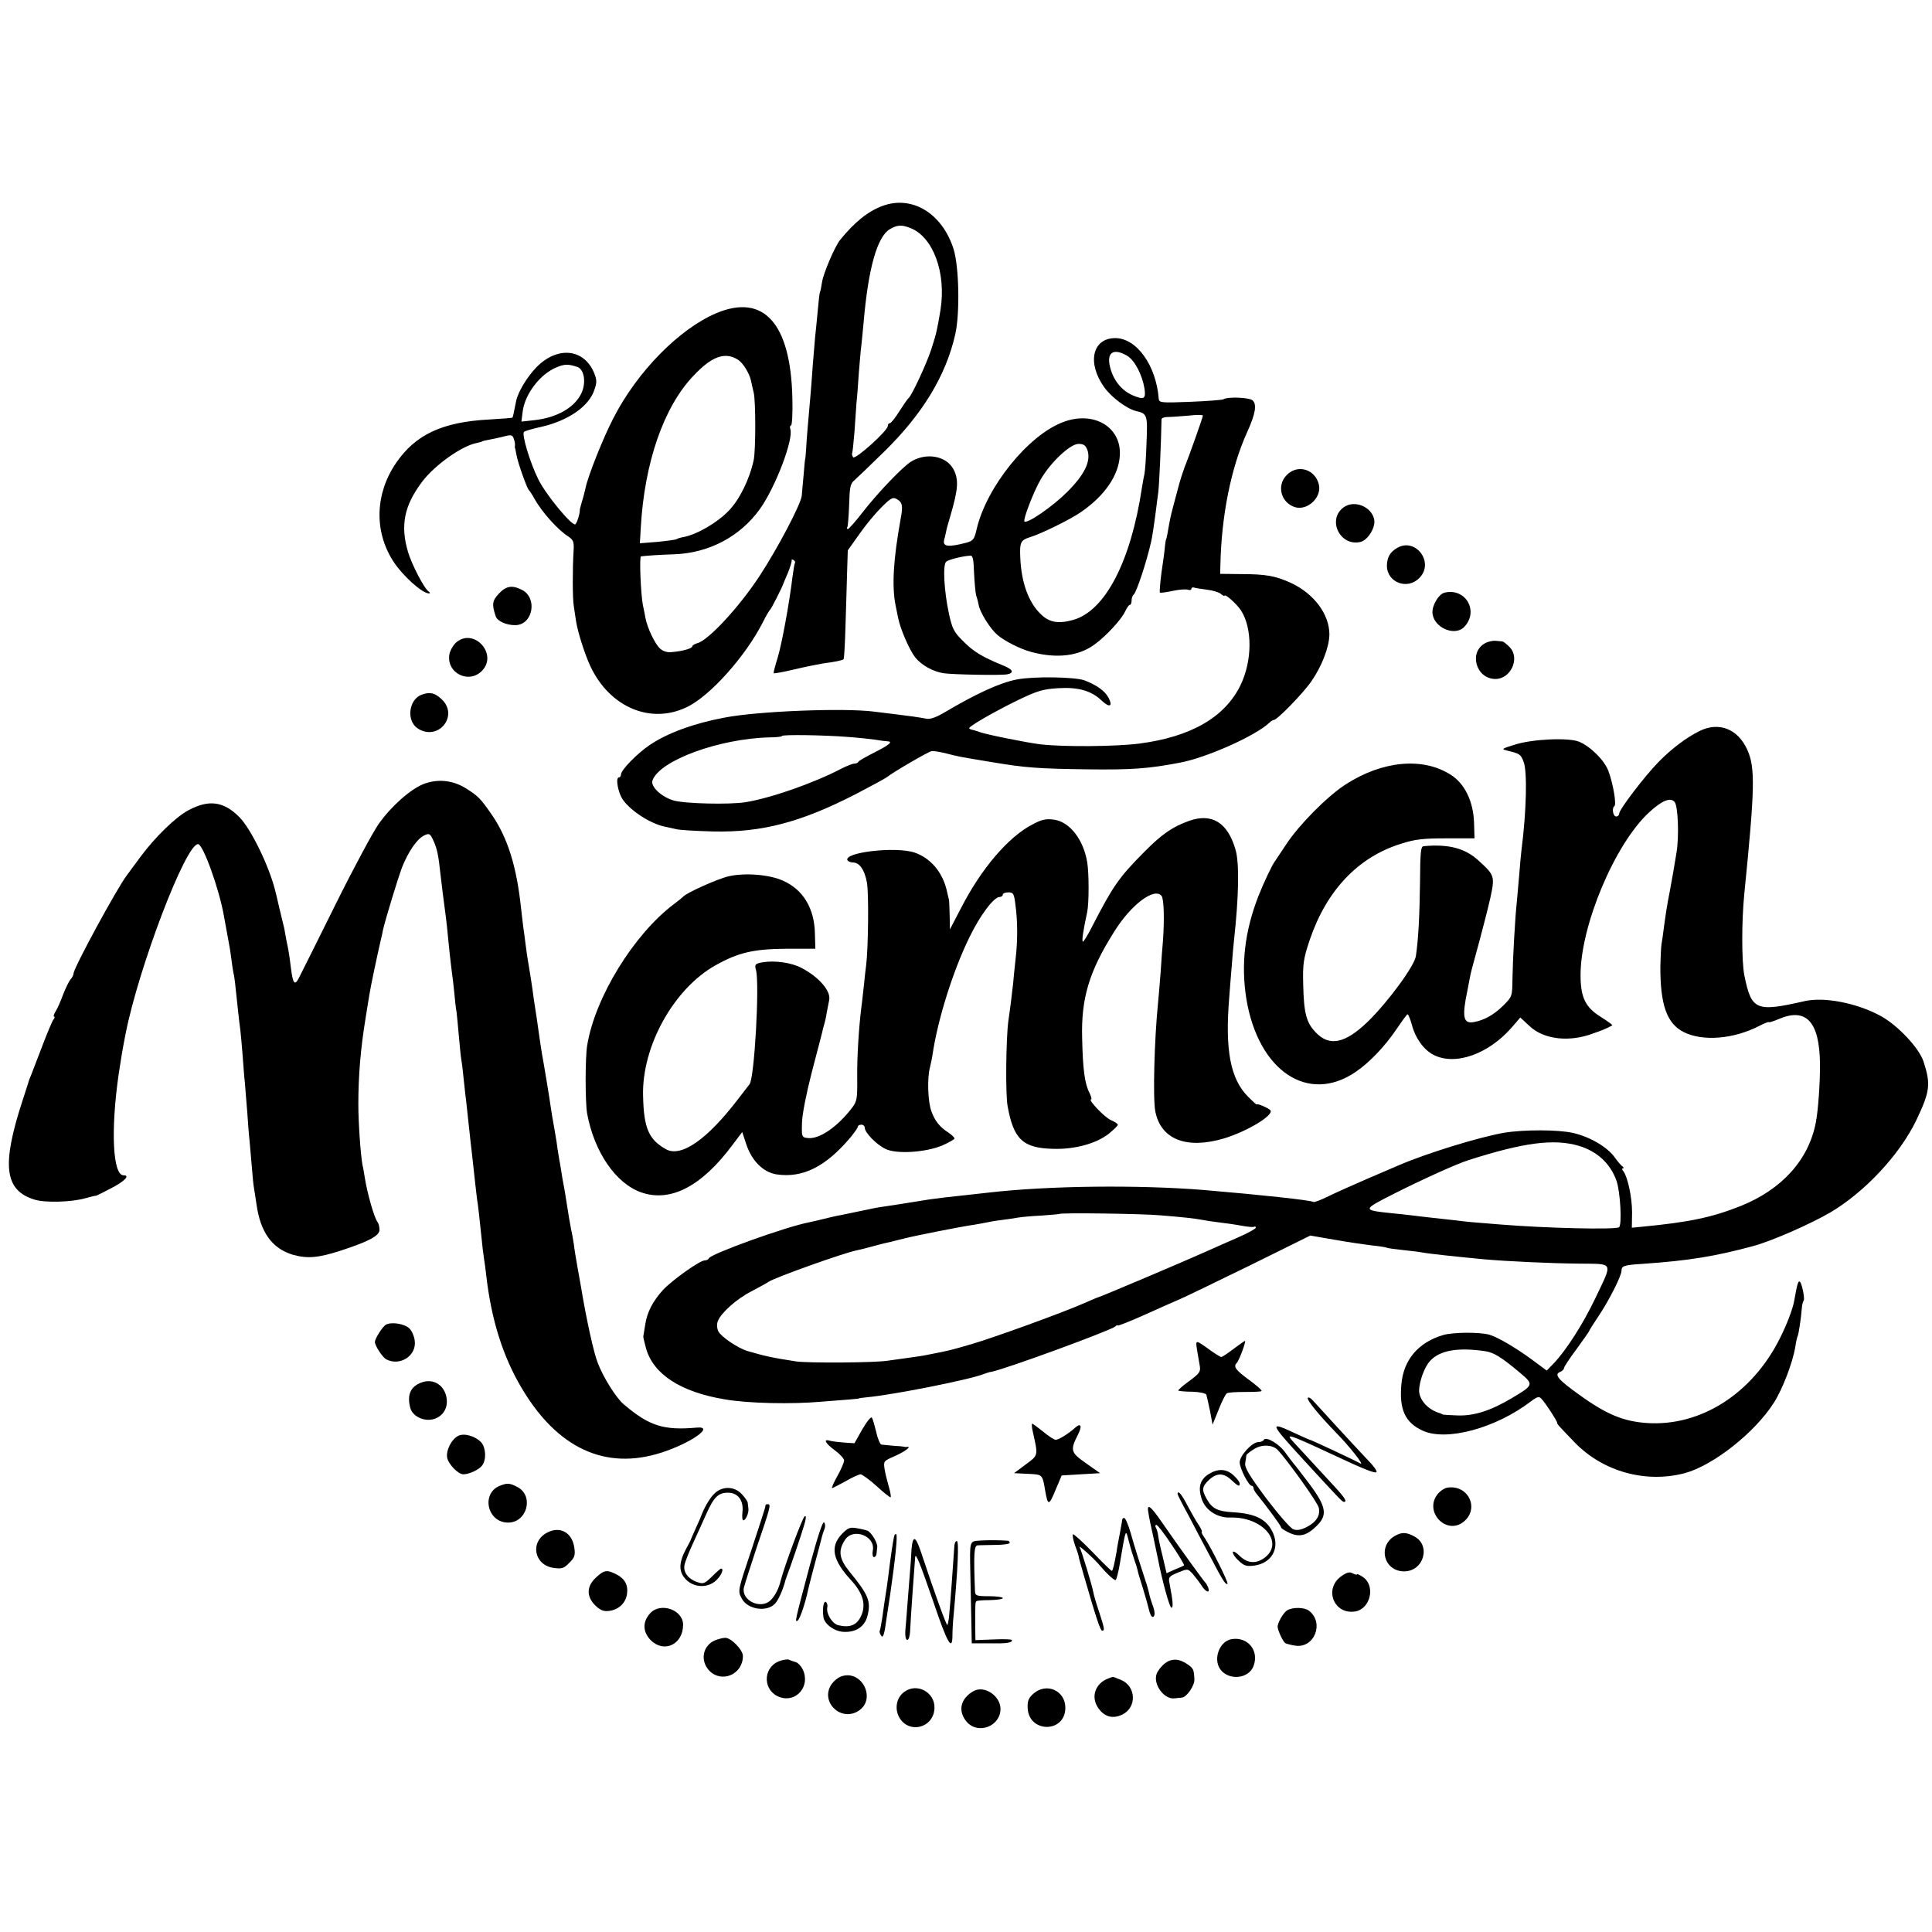 <svg version="1" xmlns="http://www.w3.org/2000/svg" width="1120" height="1120" viewBox="0 0 840 840"><path d="M383.8 89.5c-6.4 2.3-12.5 7.3-18.6 14.9-2.3 2.9-7.2 14.4-7.8 18.3-.3 2.1-.7 4-.9 4.3-.2.3-.6 4.1-1 8.5s-.9 9.3-1.1 11c-.1 1.6-.6 7-1 12-.3 4.9-.8 10.3-.9 12-1.2 13.2-1.8 20.7-2 24.5-.2 2.5-.3 4.5-.4 4.5-.1 0-.4 3.1-.7 7-.4 3.8-.7 7.9-.8 9-.3 3.6-10.7 23.3-18.4 35-8.7 13.3-22.2 27.9-26.9 29.1-1.3.4-2.3 1-2.3 1.4 0 .9-4 2.1-8.7 2.5-2 .3-3.9-.3-5.2-1.4-2.3-2-5.7-9.1-6.5-13.6-.3-1.7-.8-4.1-1.1-5.5-.9-4.8-1.6-21-.8-21.1 2.4-.3 7.7-.7 14.3-.9 15.2-.5 28.8-7.7 37.4-19.7 6.8-9.5 14.8-30.6 13.2-34.8-.3-.8-.1-1.5.3-1.5.5 0 .8-5.5.6-12.3-.8-32.2-12.5-45.1-32.9-36.6-16.2 6.8-34.6 25.5-44.9 45.7-4.4 8.4-11.1 25.3-12.1 30.3-.3 1.3-.9 3.9-1.5 5.7-.5 1.8-1 3.5-1 3.7.1 1.9-1.4 6.5-2.1 6.5-2 0-12.8-13.2-15.9-19.5-3.7-7.4-7.3-19.6-6.3-20.7.4-.4 3.7-1.4 7.5-2.2 11.8-2.7 20.7-8.9 23.1-16 1.2-3.3 1.1-4.5-.1-7.5-4.4-10.5-15.8-11.7-24.9-2.6-4.2 4.3-8.2 10.9-9 14.9-1 5.2-1.4 6.9-1.6 7.2-.2.1-4.8.5-10.3.8-20.3 1.1-31.9 6.6-40.3 18.9-9.1 13.3-9.6 29.6-1.3 42.6 4.1 6.4 12.7 14.1 15.6 14.1.6 0 .6-.3-.1-.8-1.9-1.2-7.3-11.6-9-17.2-3.4-11.6-1.7-20.1 6.1-30.5 5.4-7.2 17.3-15.7 23.8-16.9 1.2-.3 2.2-.5 2.2-.6 0-.2 1.3-.5 5.5-1.3 1.4-.3 3.7-.8 5.2-1.2 2.1-.5 2.7-.3 3.2 1.3.4 1.1.6 2.4.5 2.8-.1.5-.1 1.1.1 1.4.1.3.3 1.6.6 3 .5 3 4.5 14.3 5.3 15 .3.3 1.5 2 2.5 3.9 3.3 5.8 10 13.4 14.9 16.5 2 1.4 2.3 2.3 2.1 5.9-.5 7.8-.5 21.2.1 24.4.3 1.8.7 4.5.9 6 .7 4.9 3.8 14.6 6.3 20 8.4 17.8 26.1 25.3 41.8 17.8 10.1-4.7 25.7-22.2 33.2-37 1.4-2.8 2.8-5.2 3.2-5.5.5-.4 5.2-9.7 5.6-11 .1-.3 1-2.5 2.1-5 1-2.5 1.7-4.9 1.6-5.3-.1-.5.2-.6.8-.2.6.3.9.9.6 1.3-.2.4-.6 2.9-1 5.7-1.4 11.8-4.7 29.6-6.5 35.5-1.1 3.5-1.9 6.6-1.7 6.7.2.2 4.1-.5 8.7-1.6s10.2-2.2 12.4-2.6c6.1-.8 8.7-1.4 9.3-1.9.2-.3.6-6.7.8-14.3.2-7.6.6-18.1.7-23.4l.3-9.6 4.9-6.9c2.6-3.8 7-9.1 9.6-11.7 4.2-4.2 5.1-4.7 6.8-3.7 2.4 1.3 2.8 2.9 1.7 8.5-3.2 17.7-3.9 29.4-2.2 37.8.3 1.5.8 3.9 1.1 5.4 1 4.9 4.8 13.7 7.4 17.1 2.8 3.4 7.5 6.1 12.3 6.9 3.9.6 24.8 1 27.6.5 3.3-.6 2.7-2.1-1.5-3.8-9.1-3.7-13.1-6.1-17.4-10.5-4.1-4-4.9-5.5-6.3-12-2.1-9.6-2.8-21.5-1.2-22.7 1-.9 7.4-2.5 10.5-2.6 1.1-.1 1.4 1.7 1.6 7.5.2 4.2.6 8.5.9 9.7.4 1.1.9 3 1.1 4.2.6 3.3 4.9 10.2 8.1 13 3.1 2.7 10 6.2 14.9 7.5 11 2.9 20.5 1.8 27.4-3.3 5.1-3.7 11.8-11 13.3-14.4.7-1.5 1.6-2.8 2-2.8.5 0 .8-.9.8-1.9 0-1.1.4-2.2.9-2.6 1.1-.6 5.6-14.1 7.6-23 .4-1.6 1.3-7.5 2-13 .3-2.8.9-6.6 1.1-8.5.4-2.7 1.3-23.1 1.4-31.6 0-.7 1.2-1.1 2.8-1.1 1.5 0 5.5-.3 9-.6 3.4-.4 6.2-.4 6.2 0 0 .7-6.1 17.9-8.1 22.8-.7 1.9-1.9 5.7-2.5 8-.3 1.2-1 3.7-2.4 9-1 3.8-1.4 5.6-2.4 11.5-.3 1.4-.5 2.5-.6 2.5-.1 0-.3 1.3-.5 3-.1 1.6-.8 6.8-1.5 11.4-.6 4.5-.9 8.5-.7 8.7.2.3 2.7-.1 5.6-.7 2.8-.6 5.8-.8 6.6-.5.8.3 1.5.1 1.5-.4s.6-.8 1.3-.5c.6.2 3.2.6 5.6.9 2.4.3 5.1 1.1 5.9 1.8.8.7 1.6 1.1 1.6.8.3-.9 5.2 3.5 7.1 6.3 5.1 7.8 5 22.1-.2 32.7-6.8 13.9-21.6 22.4-44 25.3-10.1 1.3-33 1.5-43.1.3-5.7-.7-23.7-4.3-26.2-5.3-.8-.3-2.1-.7-2.8-.9-.8-.1-1.6-.4-1.8-.7-.7-.6 10.5-7.1 21.4-12.4 8.3-4 10.8-4.7 17.4-5.1 8.7-.5 14.4 1.1 19 5.6 3.3 3 4.7 2.3 2.8-1.4-1.7-3.1-5.1-5.5-10.5-7.6-4.1-1.5-22-1.8-29.3-.4-7.4 1.4-17.8 6.2-31.3 14.2-3.7 2.2-6.4 3.2-8 2.9-3-.6-8-1.3-13.9-2-2.5-.3-6.5-.8-9-1.1-13.1-1.7-50.7-.2-65 2.6-13.4 2.5-25 6.8-32.5 11.9-5.5 3.7-12.5 10.9-12.5 12.8 0 .7-.4 1.3-.9 1.3-1.6 0-.4 6.8 1.8 9.8 3.5 4.9 11.9 10.3 18.1 11.6 1.4.3 3.6.8 5 1.1 1.4.4 8.6.8 16 1 21.3.5 38.2-4 62-16.2 6.9-3.6 13-6.9 13.6-7.4 2.4-2 18-11.1 19.4-11.3.8-.2 3.7.3 6.5 1 5.3 1.4 6.1 1.5 20 3.8 14.3 2.4 19.7 2.8 41.5 3.1 18.9.2 25.7-.2 40-2.9 11.7-2.2 32.9-11.7 38.8-17.3.7-.7 1.7-1.3 2.1-1.3 1.4 0 12.8-11.7 16.2-16.7 4.7-6.7 7.8-15 7.9-20.4 0-8.8-6.6-17.7-16.6-22.4-6.7-3.1-11-3.9-21.9-3.9l-9-.1.1-3.5c.4-21.5 4.6-42.6 11.6-58 3.7-8.2 4.4-12.3 2.3-14-1.5-1.2-10.7-1.6-12.6-.4-.5.3-7 .8-14.4 1.1-12.7.5-13.5.4-13.7-1.3-1.1-14.5-9.6-26.4-18.9-26.4-10 0-12.4 10.9-4.7 21.5 3.1 4.3 9.7 9.2 13.7 10.2 4.9 1.1 5.1 1.7 4.6 13.6-.2 6.2-.6 12.3-.9 13.7-.3 1.3-.8 4-1.1 6-4.8 32-15.9 53.5-29.8 57.5-6.4 1.8-10.3 1.2-14-2.3-5.5-5.1-8.7-14.1-9.1-24.9-.3-6.6.2-7.5 4.4-8.8 4.6-1.4 17.3-7.6 21.9-10.8 10.4-7.1 16.6-16.1 17-24.9.6-12.3-11.6-19.4-24.9-14.2-15.1 5.8-33 28.1-37.3 46.2-1.1 4.8-1.5 5.3-4.7 6.2-7.8 2-10.2 1.7-9.5-1.3.4-1.3.7-3 .9-3.8.1-.8 1-3.9 1.9-6.9 3.3-11.4 3.6-15.4 1.3-19.9-3.1-5.9-11.8-7.5-18.5-3.4-3.7 2.3-14.6 13.7-21.1 22.1-3 3.9-5.9 7.1-6.3 7.2-.5 0-.6-.4-.3-.8.3-.5.6-4.9.8-9.8.2-7.5.5-9.2 2.3-10.6 1.1-1 7-6.6 13-12.5 16.7-16.4 26.7-32.9 30.8-50.8 2.1-9 1.7-29.6-.7-37.2-4.9-15.5-18-23.5-30.8-18.8zm11.9 9.6c10 3.8 15.8 19.5 13.2 35.7-1.4 8.5-1.8 10.3-4 17.1-2.1 6.4-8.5 20.1-9.8 21.1-.4.3-2.2 2.9-4 5.7-1.8 2.9-3.7 5.3-4.2 5.3s-.9.5-.9 1.2c0 2.1-14.3 14.9-15.1 13.6-.4-.7-.6-1.5-.4-1.8.2-.3.6-4.4 1-9.1.3-4.6.7-10.4.9-12.9.3-2.5.7-8.2 1-12.8.4-4.6.8-10 1.1-12 .2-2 .7-6.6 1-10.2 2-23.1 5.8-36.9 11.3-40.3 3.2-1.9 5.1-2.1 8.9-.6zm94.4 55.6c3.2 1.9 6.5 8.2 7.5 14.2.7 4.6-.2 5.1-5.3 2.9-5.1-2.3-8.7-7.1-9.9-13.3-1-5.5 2.1-7.1 7.7-3.8zM321 156.5c2.1 1.4 4.8 5.8 5.5 8.9.3 1.4.8 3.8 1.2 5.3.9 3.7.9 24.9 0 29.3-1.8 8.4-6.2 17.3-10.9 22.1-5 5.2-13.8 10.3-19.6 11.4-1.2.2-2.6.6-3 .9-.5.3-4.3.8-8.4 1.2l-7.6.6.4-6.8c1.6-28.2 9.9-52.4 22.9-66 8-8.6 13.9-10.6 19.5-6.9zm-70.1 3c3 .9 4 6.4 2.1 11-2.8 6.5-10.6 11.1-20.8 12.2l-5.5.6.6-4.7c1.1-7.5 7.6-16 14.7-18.9 3.3-1.4 5-1.5 8.9-.2zm221.9 36.2c1.6 4.8-1.2 10.6-8.8 18.2-6.2 6.2-17.4 14-18.6 12.8-.7-.7 4-13 7.1-18.3 4.3-7.4 12.8-15.4 16.4-15.4 2.3 0 3.1.6 3.9 2.7zM368.5 320.4c4.4.3 9.8.9 12 1.2 2.2.4 4.6.7 5.3.7 2.6.1 1 1.5-5.5 4.8-3.8 1.9-6.9 3.7-7.1 4.1-.2.5-1 .8-1.7.8-.8 0-3.3 1-5.7 2.2-12.2 6.4-31 12.9-41.8 14.6-7.1 1.1-26.1.6-30.9-.7-5.4-1.5-10.4-6.1-9.4-8.8 3.1-8.7 29.1-18.2 51-18.7 2.9 0 5.3-.3 5.3-.6 0-.7 18.6-.4 28.5.4z"/><path d="M559.5 206.5c-4.7 4.6-2.5 12.4 3.9 14.1 5.4 1.3 11.4-4.6 10-10-1.6-6.6-9.2-8.9-13.9-4.1zM584.3 220.5c-7.5 5.3-1.7 17.3 7.3 15.1 3.1-.8 6.5-6.2 5.9-9.6-1-5.6-8.5-8.8-13.2-5.5zM607.5 238.2c-3.1 1.8-4.4 4-4.5 7.7 0 7.4 9 10.8 14.2 5.3 6.5-6.7-1.7-17.6-9.7-13zM216.9 258.1c-2.9 3.1-3.1 4.6-1.4 9.8.7 2.2 4.8 4 8.7 3.9 7.5-.2 9.6-11.8 2.8-15.3-4.3-2.2-6.9-1.8-10.1 1.6zM628 257.7c-2.4.6-5.3 5.3-5.2 8.6.2 6.3 9.4 10.6 13.7 6.4 6.7-6.8.8-17.3-8.5-15zM198.6 279.1c-1.4 1.1-2.8 3.5-3.2 5.3-1.5 8.3 8.7 13.3 14.4 7 6.5-7.2-3.6-18.3-11.2-12.3zM645.8 279.6c-7.3 3.8-4.2 15.4 4.2 15.6 6.7.2 11-8.8 6.5-13.7-1.3-1.4-2.8-2.5-3.2-2.6-.4 0-1.8-.2-3-.3-1.1-.1-3.2.3-4.5 1zM183.2 302.1c-5.5 2.1-6.6 11.3-1.6 14.6 8.9 5.8 18.1-5.5 10.4-12.7-3-2.8-5.1-3.3-8.8-1.9zM739 317.8c-5.7 2.8-12.1 7.6-17.8 13.4-6.2 6.3-17.2 20.8-17.2 22.5 0 .7-.6 1.3-1.3 1.3-1.4 0-2-3.7-.8-4.5 1-.6-.5-9.7-2.6-15.3-1.7-4.6-7.7-10.6-12.7-12.7-4.4-1.9-20.5-1.2-28.1 1.3-5.8 1.8-5.9 1.9-3 2.6 5.3 1.3 5.6 1.5 6.9 4.7 1.7 4 1.3 21.6-.9 38.6-.2 1.8-.7 6.7-1 11-.4 4.3-.8 9.4-1 11.3-.8 7.3-1.8 25.8-1.9 33.4-.1 7.8-.1 7.9-4 11.8-4.2 4.1-8.3 6.4-12.9 7.2-4.5.8-5.1-2.3-2.7-13.7.5-2.9 1.2-6.1 1.4-7.2.2-1.1 1.9-7.2 3.6-13.5 1.7-6.3 4-15.2 5-19.7 2-9.3 1.8-9.8-5-16-5.9-5.5-13.1-7.4-24-6.4-1.3.1-1.5 2.6-1.6 15.9-.2 14.7-.7 24.4-1.8 31.9-.6 4.3-12.2 20-20.8 28.4-9.9 9.6-16.8 11.1-22.8 4.7-4.1-4.3-5.1-8.3-5.4-21-.2-8.7.1-10.9 2.8-19 7.3-21.6 21-36.1 39.6-41.9 6.1-2 9.7-2.4 19.8-2.4h12.3l-.2-6.7c-.3-9.4-4.1-17.3-10.4-21.1-12.1-7.6-29.6-5.9-45.5 4.4-7.9 5.1-20.2 17.5-25.7 25.9l-5 7.5c-1.2 1.5-4.9 9.4-7.2 15.2-5.9 15.2-7.6 29.6-5.2 44.6 5.2 31.4 26.9 45.9 47.6 31.7 6.1-4.2 12.5-10.9 17.8-18.7 2.3-3.4 4.4-6.3 4.7-6.3.3 0 1.2 2.1 1.9 4.7 1.5 5.7 5.1 10.7 9.3 12.9 9.4 4.9 23.9-.2 34.1-11.9l3.7-4.3 4 3.7c6.2 5.9 17.5 7.2 28 3.1.8-.3 1.7-.6 2-.7 2.3-.8 6-2.5 6-2.8 0-.2-2.2-1.8-4.9-3.5-6.8-4.2-8.9-8.5-8.9-18.3 0-21.5 14.9-56.9 29.7-70.6 5.6-5.2 9.4-6.8 11.2-4.6 1.5 1.7 2 15.1.8 22.1-1.2 7.4-1.9 11.3-2.9 16.7-1.2 6-1.7 9.4-2.6 16-.3 2.7-.8 5.9-1 7-.2 1.1-.4 5.4-.5 9.5-.1 16.8 2.8 25 10.1 28.7 8.3 4.2 21.7 3.1 32.8-2.6 2.3-1.2 4.2-1.9 4.2-1.7 0 .3 1.9-.3 4.3-1.3 12-5.2 17.8 1.1 18 19.4.1 7.8-.8 20.5-1.8 25.5-3.1 16.3-14.8 29.2-32.8 36.4-12.4 4.9-22.1 7-43.2 9l-4 .4.1-6.7c0-6.5-1.9-15.4-3.8-17.9-.6-.6-.7-1.2-.2-1.2.5 0 .4-.4-.1-.8-.6-.4-2.1-2.1-3.3-3.8-3.2-4.6-10.8-9.1-18.2-10.8-6.4-1.5-21.5-1.5-30-.1-11 1.9-33.6 8.9-45.5 14-1.6.7-7.9 3.4-14 6-6 2.6-13.6 6-16.9 7.6-3.2 1.6-6.1 2.7-6.5 2.5-1.3-.8-22.9-3.1-47.6-5.2-28.6-2.3-67.2-1.9-93.5 1.1-6.8.8-14.6 1.6-19 2.1-2.5.3-5.6.7-7 .9-6.1 1-16.8 2.7-19.7 3.1-1.8.2-6.5 1.1-10.5 2-4 .8-8.4 1.8-9.8 2-1.4.3-4.1.9-6 1.4-1.9.5-4.6 1.1-6 1.4-9.9 1.8-43.1 13.8-43.8 15.7-.2.5-1 .9-1.8.9-2.1 0-13.9 8.4-18 12.7-4.5 4.9-7.1 9.8-7.9 15.4-.4 2.4-.7 4.6-.8 4.9-.1.3.5 2.6 1.2 5.3 3.2 11.2 15 18.9 34.1 22.1 10.2 1.8 29.4 2.2 42.5 1 3.9-.3 9-.7 11.5-.9 2.5-.2 4.5-.4 4.5-.5 0-.1 1.6-.3 3.5-.5 11.1-1 45.5-7.8 51-10.2.8-.3 2.3-.8 3.2-.9 6.4-1.3 51.1-17.7 53.6-19.6.6-.6 1.2-.8 1.2-.5 0 .3 5.3-1.8 11.8-4.7 6.4-2.9 13.2-5.9 15.1-6.7 1.9-.8 15.4-7.3 30.1-14.5l26.7-13.2 10.4 1.8c5.7 1 13.1 2.1 16.4 2.5 3.2.3 6.2.8 6.5 1 .3.2 3.4.6 7 1s7.2.8 8 1c3.1.6 14.5 1.8 27 3 10 .9 29.2 1.8 41.5 1.9 15.4.2 14.8-1.1 7.1 15.1-5.4 11.3-12.6 22.5-18 28.2l-3.1 3.2-6.5-4.8c-6.9-5.1-15.1-9.9-18.5-10.8-4.3-1.2-16-1.1-20.2.2-10.7 3.2-17.1 10.8-18 21.4-1 10.9 1.6 16.6 9.2 20.1 10.3 4.8 31.8-1 47.1-12.7 2.8-2.1 3.6-2.3 4.6-1.1 1.7 1.7 6.8 9.6 6.8 10.3 0 .7.2.9 7.7 8.7 12.2 12.6 30.8 17.8 47.8 13.3 12.3-3.3 30.5-17.6 38.8-30.7 3.7-5.8 8.2-17.5 9.3-24.4.3-2.2.8-4.2 1-4.5.4-.8 1.5-7.9 1.8-12.1.1-1.5.5-3 .8-3.3.6-.7-.7-7.3-1.6-8.2-.7-.7-1.2.7-2.5 8.2-.6 3.5-3.2 10.4-6.3 16.5-12 24-34.5 38.3-57.8 36.7-10.1-.7-17.5-3.7-29.4-12.3-9.4-6.7-11.1-8.9-8.1-10 .8-.4 1.5-1 1.5-1.6 0-.5 2.5-4.3 5.5-8.3 3-4.1 5.5-7.7 5.5-7.9 0-.2 1.8-3.1 4.1-6.5 4.6-6.9 9.9-17.4 9.9-19.6 0-2.1 1.1-2.5 9.2-3 20.3-1.4 31.7-3.3 48.3-7.8 8-2.2 24.6-9.5 33.2-14.5 15.1-8.9 30.3-25.2 37.5-40.2 6-12.6 6.3-15.6 3.1-25.5-1.9-5.8-11-15.5-18.3-19.6-10.4-5.8-24.9-8.6-33.5-6.6-21.1 4.8-23 4-26.1-11.3-1.2-6.2-1.2-23.4 0-35.5 4.6-45.8 4.8-54.7 1.3-62.5-4.1-9.1-12.3-12.3-20.7-8.2zm-52.5 180.4c7.9 2.4 13.6 7.6 16.3 15.1 1.7 4.8 2.5 19.4 1.1 20.3-1.8 1.1-31.8.4-51.4-1.2-13-1-14.8-1.2-19.5-1.8-2.5-.3-7-.8-10-1.1-3-.3-6.8-.8-8.5-1-1.6-.2-5.9-.7-9.3-1-13.1-1.4-13.1-1.4 1.3-8.7 11.9-6 27.1-12.9 32-14.4 24.1-7.7 37.2-9.4 48-6.2zm-182 30.2c10 .8 15.3 1.4 18.3 2 1.5.3 4.8.8 7.4 1.1 2.6.3 6.9.9 9.5 1.4 2.6.5 5.1.7 5.5.5.5-.3.8-.1.8.4 0 .4-3.5 2.4-7.7 4.2-4.3 1.9-10.5 4.6-13.8 6.1-9.3 4.2-46.6 20-47.2 20-.2 0-2.7 1.1-5.7 2.4-9 4-39.5 15.1-49.2 17.9-8.5 2.5-10.2 2.9-16.4 4.1-1.4.3-3.4.7-4.6.9-1.2.2-4.5.7-7.5 1.1-3 .4-6.5.9-7.9 1.1-5.4.9-34.8 1.1-40 .3-10.9-1.7-13.4-2.3-21-4.5-4.3-1.3-11.6-6.3-12.7-8.6-.6-1.3-.7-3.2-.2-4.4 1.3-3.5 8.2-9.7 14.5-12.9 3.2-1.7 6.6-3.5 7.4-4.1 2.4-1.8 33.2-12.8 38.6-13.8 1-.2 3.9-.9 6.4-1.6 2.5-.7 5.3-1.4 6.2-1.6 1-.2 2.7-.6 3.8-.9 1.1-.3 2.9-.7 4-1 5.5-1.4 25.4-5.3 30.5-6 2.2-.4 4.7-.8 5.5-1 .8-.2 3.5-.7 6-1 2.5-.3 5.9-.8 7.5-1.1 1.7-.3 6.3-.7 10.4-.9 4.1-.3 7.5-.6 7.7-.7.5-.6 36.5-.1 43.9.6zm141.4 59.1c3.7.6 6.9 2.6 14.9 9.3 6.2 5.2 6.1 5.4-3.7 11.2-9.1 5.4-16.3 7.7-23.6 7.4-3.3-.1-6.1-.3-6.2-.4l-1-.5c-5.3-1.4-9.3-5.8-9.3-10 .1-3.9 2.3-10.1 4.7-12.7 4.2-4.7 12-6.1 24.2-4.3z"/><path d="M184.1 340.9c-5.7 2.3-14 9.6-19.5 17.4-2.4 3.4-10.8 19-18.6 34.7-7.8 15.7-14.9 30-15.8 31.7-2 4.1-2.8 3.3-3.7-3.7-.7-5.7-1-7.7-2-12.3-.3-1.5-.7-3.7-.9-5-.3-1.2-1.2-5.1-2.1-8.7-.8-3.6-1.7-7.2-1.9-8-2.7-10.6-10.4-26.5-15.5-31.7-6.8-6.9-13.3-7.8-22.2-3-5.5 2.9-14.5 11.7-20.8 20.2-2.8 3.8-5.5 7.4-5.9 8-4.3 5.6-23.2 40.4-23.2 42.7 0 .6-.6 1.9-1.4 2.7-.7.9-2.1 3.8-3.2 6.6-1 2.7-2.4 6-3.2 7.2-.8 1.3-1.1 2.3-.7 2.3.4 0 .3.6-.2 1.2-.6.7-2.8 6-5 11.8-2.2 5.8-4.4 11.4-4.8 12.5-.5 1.1-.9 2.2-1 2.5 0 .3-1.3 4.1-2.7 8.5-9.2 28.2-7.9 39.1 5.3 43.1 4.5 1.4 15.9 1.1 21.9-.6 2.5-.7 4.6-1.2 4.7-1.1.2 0 3.1-1.4 6.5-3.2 6-3.1 8.5-5.7 5.5-5.7-4.7 0-5.6-19.7-2.1-44 1.2-7.8 1.5-9.8 3-17.5 5.7-28.9 26.1-82.5 31.5-82.5 2.2 0 9.3 19.8 11.3 31.5.6 3.4 1.6 8.9 2.1 11.5.3 1.4.8 4.5 1.1 7 .3 2.5.7 5.2.9 6 .4 1.4.7 3.9 2 16.5.3 2.7.7 6.5 1 8.4.2 1.9.7 6.9 1 11.1.3 4.2.7 9.6 1 12.1.2 2.4.6 8 1 12.4.3 4.4.7 10 1 12.5.2 2.5.7 7.6 1 11.5.3 3.8.7 8.1 1 9.5.2 1.4.7 4.3 1 6.5 1.7 12.3 6.8 19.4 16 22.1 6.2 1.7 10.9 1.3 20.5-1.8 12.3-4 17-6.5 17-9.1 0-1.3-.4-2.7-.8-3.3-1.4-1.6-4.5-12.4-5.6-19.4-.3-1.9-.7-4.4-1-5.5-.8-4.3-1.8-18.2-1.8-26.5 0-12.3 1-24.2 3.1-37 .6-3.6 1.3-8.3 1.7-10.5.5-3.3 3-15.2 5-24 .3-1.1.7-2.9.9-4.1 1-4.5 6.4-22.2 8.3-27.3 2.7-6.8 6.6-12.5 9.7-13.9 2.1-1 2.5-.8 3.9 2.2 1.6 3.5 2.2 6.1 3.1 14.6.8 6.8 1.2 10.2 2 16 .6 4.5.9 7 2 18.5.4 3.3.8 7.1 1 8.5.2 1.4.7 5.2 1 8.5.3 3.3.7 7.1 1 8.5.2 1.4.6 6.1 1 10.4.4 4.3.8 8.8 1 9.8.2 1.1.7 4.7 1 8.1.4 3.4.8 7.8 1.1 9.7.4 3.4 1.1 10.1 2 18.5.3 2.2.6 5.3.8 7 .2 1.6.7 6.1 1.1 10 .4 3.8.9 7.7 1 8.5.3 1.4 1 7.9 2 17.5.2 2.2.6 5.6.9 7.5.3 1.9.8 5.3 1 7.5 2.2 19.2 7.2 35.2 15.4 49 15.5 26.2 36.4 35.9 60.7 28.1 12.8-4.1 23.5-11.6 15.5-10.9-14.5 1.3-20.8-.7-31.9-10.2-3.2-2.7-8.8-11.6-11.2-17.9-1.7-4.2-4.9-18.6-7.3-33.1-.3-1.7-1-5.7-1.6-9-.6-3.3-1.3-7.6-1.5-9.5-.3-1.9-.8-4.9-1.2-6.5-.3-1.7-.7-3.9-.9-5-.2-1.1-.5-3.4-.8-5-.3-1.7-.7-4.5-1-6.3-.3-1.7-.8-4.4-1.1-6-.2-1.5-.7-4.3-1-6.2-.4-1.9-.8-4.9-1.1-6.5-.2-1.7-.6-4.4-.9-6-1.5-8.6-1.8-10.2-2.1-12.5-.3-2.5-2.9-18.2-3.8-23-.4-2.3-1-6.6-2.2-15-.3-1.9-.7-4.6-.9-5.9-.2-1.3-.7-4.5-1-7-.4-2.5-1-6.9-1.5-9.6-.5-2.8-1.2-7.3-1.5-10-.3-2.8-.8-6.1-1-7.5-.2-1.4-.6-5.2-1-8.5-1.9-17.8-5.8-30.3-12.7-40.3-4.7-6.8-5.8-8-11-11.3-5.8-3.7-12.4-4.4-18.7-2z"/><path d="M517 356.9c-7.1 2.5-11.9 5.8-19.5 13.5-11.1 11.2-13.5 14.7-22.6 32.3-2 4-3.9 7-4.1 6.7-.5-.4.1-4.5 1.9-12.9.8-3.8.8-16.9 0-21.6-1.6-9.8-7.5-17.4-14.2-18.5-3.7-.5-5.4-.2-9.7 2.1-10.4 5.4-22.1 19.1-30.8 36l-5 9.6-.1-6.1c-.1-3.3-.2-6.3-.3-6.8-.1-.4-.6-2.3-1-4.2-1.9-7.9-7-13.9-13.9-16.3-8.3-2.8-31.3-.1-29.2 3.4.4.5 1.4.9 2.4.9 2.8 0 5 3.2 6 8.6.9 4.5.6 28.9-.3 35.9-.2 1.6-.7 5.7-1 9-.4 3.3-.8 7.6-1.1 9.5-1.1 8.9-1.9 21.4-1.8 30.5.1 9.1-.1 10.3-2.2 13.1-6.4 8.4-14.3 13.8-19.3 13.2-2.6-.3-2.7-.4-2.5-6.8.1-3.7 2-13.1 4.3-22 2.2-8.5 4.3-16.3 4.5-17.3.2-1 .6-2.6.9-3.5.3-.9.8-3.1 1-4.7.3-1.7.8-4.2 1.1-5.6.9-3.9-4.3-10-11.9-14-4.4-2.4-11.9-3.4-17.1-2.5-3.2.6-3.5.9-2.8 3.4 1.6 6.2-.7 47-2.8 49.6-.5.6-2.8 3.6-5.1 6.6-13.3 17.4-24.6 25.3-31.2 21.7-7.5-4.2-9.7-9.1-10-23.2-.6-21.6 13.4-46.7 31.5-56.8 10-5.6 16.6-7.1 30.9-7.2h12.5l-.2-6.7c-.2-10.9-5.2-19.1-13.9-22.9-5.9-2.7-16.7-3.5-23.6-1.9-4.8 1.1-18.6 7.3-19.8 8.9-.3.3-2.1 1.8-4 3.2-17.4 13.1-34.3 40.5-37.7 61.4-.9 5.3-.9 25 0 29.8 3.1 16.6 12.4 30.2 23.4 34.1 12.7 4.5 26.3-2.5 39.7-20.5l4.3-5.7 1.8 5.4c2.4 7.2 7.4 12.1 13.1 13 11.4 1.7 21.4-3.3 32.2-16.1 1.7-2.1 3.2-4.2 3.2-4.7 0-.4.7-.8 1.5-.8s1.5.6 1.5 1.4c0 2 5 7.2 8.9 9.1 4.7 2.4 17.5 1.6 24.9-1.5 2.8-1.3 5.2-2.6 5.2-3 0-.4-1.2-1.6-2.7-2.6-3.8-2.4-6-5.3-7.4-9.4-1.5-4.2-1.8-14.2-.6-18.8.4-1.7 1-4.4 1.2-6 2.3-15.2 8.8-36 16-50.7 4.6-9.5 10.6-17.5 13.1-17.5.8 0 1.4-.5 1.4-1 0-.6 1.1-1 2.4-1 2.2 0 2.5.5 3.1 5.5 1 7.3 1 15.6 0 24-.4 3.8-.9 8.3-1 10-.4 3.8-1.4 11.9-2.1 16.5-1 7.5-1.3 31.8-.3 37 2.6 14.4 6.7 18.2 19.8 18.5 9.4.3 18.7-2.3 24.1-6.5 2.2-1.8 4-3.5 4-4 0-.4-1.4-1.3-3-2-2.7-1.1-10.2-9-8.6-9 .4 0 0-1.2-.7-2.8-2.1-4-2.9-10.2-3.2-23.7-.5-17.3 3-29.1 13.8-46.2 7.3-11.9 17.6-19.6 20.7-15.8 1.1 1.3 1.3 10.7.6 20-.2 2.2-.7 8.3-1 13.5-.4 5.2-.9 11.1-1.1 13-1.6 15.7-2.3 41.5-1.2 47.2 2.4 12.2 13.5 16.6 29.8 11.8 10.2-3.1 21.6-10 20.3-12.2-.6-.9-5.8-3.2-6-2.6-.1.2-1.7-1.3-3.7-3.3-7.8-7.8-10.2-20.4-8.2-43.9.2-2.5.6-8.1 1-12.5.3-4.4.8-9.6 1-11.5 2.1-19 2.4-33.7.7-39.5-3.4-11.9-10.3-16.1-20.2-12.6zM167.7 576c-1.5 1-4.7 6-4.7 7.5 0 1.6 3.3 6.6 4.9 7.5 6.1 3.2 13.4-1.7 12.4-8.2-.2-1.8-1.2-4.1-2.2-5.1-2.1-2.2-8-3.1-10.4-1.7zM520.4 586.6c.4 2.2.9 5.3 1.2 7 .5 2.8.1 3.4-4.6 6.9-2.8 2-4.9 3.9-4.7 4.1.2.2 3 .5 6.1.5 3.3.1 5.9.7 6.1 1.3.2.6.9 3.8 1.6 7.1l1.1 5.9 2.6-6.4c1.4-3.6 3-6.8 3.6-7.2.5-.4 4.1-.6 7.8-.6 3.8 0 7.1-.1 7.3-.4.3-.3-2.2-2.5-5.5-4.9-5.7-4.2-6.9-5.7-5.3-7.3 1-.9 4.2-9.6 3.6-9.6-.2 0-2.5 1.6-5 3.5s-4.9 3.5-5.3 3.5c-.4 0-2.5-1.3-4.6-2.8-6.7-4.8-6.6-4.8-6-.6zM183.2 601.1c-4.8 1.8-6.3 5.4-4.8 11.1 1.1 3.8 6.3 6.1 10.5 4.7 4.3-1.5 6.3-5.6 5-10.3-1.4-4.9-6-7.3-10.7-5.5zM568.6 607.8c-.5.9 5 7.6 12.4 15.2 5.6 5.7 12.4 14.3 10.5 13.3-3.5-1.9-21.5-10.3-22-10.3-.2 0-3.3-1.4-7-3.1-10.8-5-10.6-4.4 4.8 12.4 14.9 16.2 16.3 17.7 17 17.7 1.5 0 .5-1.7-3.9-6.5-4.2-4.6-9.9-10.7-17.9-19.4-3.8-4.1-2.7-3.8 16 4.9 14.7 6.9 19.5 8.8 20 8 .3-.4-1.4-2.8-3.8-5.2-5.5-5.8-21.3-23-23.7-25.7-1-1.2-2.1-1.8-2.4-1.3zM375 621.3l-3.5 6.2-4.5-.3c-2.5-.2-5.3-.5-6.2-.8-3-.9-2 1.1 2.2 4.2 2.2 1.6 4 3.6 4 4.4 0 .8-1.3 3.9-2.9 6.7-1.6 2.9-2.7 5.3-2.3 5.3.3 0 2.9-1.4 5.9-3 2.9-1.7 5.8-3 6.5-3 .7.1 3.8 2.3 6.8 5 3 2.8 5.8 5 6.2 5 .3 0 0-2-.7-4.4-.7-2.4-1.6-6-1.9-7.9-.5-3.4-.4-3.5 4.4-5.6 4.2-1.8 7.7-4.4 5.3-4-.4.1-1 0-1.3-.1-.3-.1-2.3-.3-4.5-.4-2.2-.2-4.5-.4-5.2-.5-.6 0-1.7-2.5-2.3-5.4-.7-2.8-1.5-5.7-1.9-6.3-.3-.7-2.1 1.5-4.1 4.9zM449.1 622.7c2.3 10.4 2.4 9.9-3.1 14l-5.1 3.8 6 .3c6.5.3 6.3.1 7.6 7.7 1.1 6.2 1.6 6.2 4.4-.6l2.7-6.4 8.3-.5 8.4-.5-6.1-4.3c-6.7-4.7-7-5.6-3.5-12.5 1.9-3.7 1.3-5.2-1.2-3-2.8 2.6-7.2 5.3-8.5 5.3-.7 0-3.1-1.6-5.4-3.5-2.4-1.9-4.5-3.5-4.8-3.5-.3 0-.2 1.7.3 3.7zM199.4 624.2c-3 1.4-5.5 6.2-5 9.5.6 3 4.8 7.3 7.1 7.3 2.4 0 6.8-2 8.1-3.8 1.9-2.4 1.7-7.6-.3-10-2.4-2.7-7.3-4.2-9.9-3zM549.5 626c-.3.6-1.4 1-2.4 1-2.7 0-8.1 5.9-8.1 8.8 0 2.6 3.9 10.2 5.2 10.2.4 0 .8.4.8 1 0 .5.7 1.8 1.5 2.7 4.2 5.2 10.5 13.7 10.5 14.4 0 .4 1.6 1.4 3.5 2.3 4.4 2.1 7.6 1.3 11.9-2.9 4.9-4.7 4.3-8.4-3.1-18.3-3.2-4.2-6.2-8.2-6.8-8.8-.5-.6-2.1-2.7-3.5-4.6-2.6-3.9-8.5-7.4-9.5-5.8zm6 4.4c4.2 4.4 17.6 23.1 17.9 25.2.7 3.4-1.1 6.2-5.4 8.4-2.4 1.2-4.2 1.5-5.7.9-1.2-.4-6.5-6.5-11.8-13.5-7.5-10.1-9.4-13.3-9.1-15.3.2-1.4.5-2.9.5-3.4.1-.4 1.6-1.6 3.4-2.7 3.3-2.1 8-1.9 10.2.4zM525.7 640.8c-3.9 2.4-4.9 5.7-3.3 10.7 1.6 5.1 6.8 8.5 12.6 8.3 14-.4 23.6 10.9 14.8 17.5-3.7 2.7-7.4 2.5-10.9-.9-1.6-1.6-2.9-2.2-2.9-1.5 0 .8 1.2 2.5 2.7 3.8 2.2 2.1 3.3 2.4 6.6 2 7.4-1 11.1-7.2 8.3-13.9-2.6-6.1-7.4-8.7-17.5-9.3-6.7-.4-9-1.5-11.4-5.7-2.3-4-2.1-5.5.9-8.3 3.4-3.2 6.4-3.2 9.8 0 3 2.8 3.6 3 3.6 1.5 0-.6-1.2-2.2-2.6-3.5-3.1-2.9-6.7-3.1-10.7-.7zM217.3 646c-8.2 3.3-5.5 15.9 3.5 16 8.4.1 11.5-11.7 4.1-15.5-3.2-1.7-4.4-1.8-7.6-.5zM629.3 646.8c-1.3.2-3.2 1.5-4.3 2.9-6 7.6 3.9 18 11.4 11.9 7-5.7 2-16.2-7.1-14.8zM310.7 649.3c-2 1.8-4.7 6.4-6.2 10.7-.1.3-1 2.3-2 4.5s-1.9 4.2-2 4.5c0 .3-1.1 2.5-2.4 4.8-3.1 6-3 9.7.2 13 3.6 3.6 9.5 3.7 13.1.3 2.3-2.2 3.5-5.1 2.1-5.1-.3 0-2.1 1.6-4 3.5-3.2 3.1-3.7 3.3-6.5 2.3-3.8-1.3-6-4.3-5.4-7.3.2-1.3 1.9-5.6 3.8-9.7 1.8-4 4.5-9.8 5.8-12.8 3.2-7.1 5.1-9 9.3-9 4.4 0 6.9 3.4 6.3 8.5-.2 1.9-.1 3.5.4 3.5 1 0 2.4-3.1 2.2-5-.1-.8-.2-2-.3-2.6 0-.6-1.2-2.3-2.6-3.8-3.1-3.4-8.4-3.6-11.8-.3zM512 649.6c0 .3 2.1 4.5 4.7 9.2 2.5 4.8 6.8 13 9.6 18.2 5.2 10 6.7 12.3 7.4 11.6.5-.5-7.1-15.7-9.9-19.9-1.1-1.5-1.6-2.7-1.3-2.7.3 0-.2-1.2-1.2-2.8-1.1-1.5-3.2-5.3-4.9-8.4-2.5-5-4.4-7.2-4.4-5.2zM332.9 654.2c0 .2-.2 1-.4 1.8s-2.7 8.5-5.5 17c-6.3 18.8-6.3 18.6-4.5 22 2.5 4.8 10.9 6.1 14.5 2.2 1.4-1.4 3.6-6.4 4.5-10.2.1-.3.4-1.2.7-2 1.3-3.2 6.2-17.7 7.4-21.8.9-2.9 1-4.2.3-4-.9.3-8.9 21.9-10.4 27.8-.9 3.8-2.6 7-4.6 8.9-4.3 3.9-12.5 0-11.5-5.5.3-1.3 2.8-9.2 5.6-17.6 5.9-17.3 6.3-18.8 4.9-18.8-.5 0-.9.1-1 .2zM499.3 657.7c.2 1.6 1.2 6.4 2.2 10.8.9 4.4 1.8 8.4 1.9 9 1.8 9.4 5.1 21.5 5.9 21.5.9 0 .7-2.7-.8-10.5-.6-2.8-.3-3.1 3.7-4.8 4.2-1.7 4.2-1.7 6.3.5 1.1 1.3 2.8 3.5 3.8 5 1.9 3.1 4 3.8 3 1-.4-.9-.9-1.9-1.3-2.2-.7-.6-12.1-16.4-19-26.4-4.9-7.1-6.5-8.1-5.7-3.9zm10.1 13.9c3.2 4.7 5.6 8.8 5.4 9-.2.2-2 1-4 1.8l-3.6 1.6-1.7-7.3c-1-3.9-1.9-8.2-2-9.4-.2-1.2-.6-2.7-1-3.2-.3-.6-.2-1.1.3-1.1s3.5 3.9 6.6 8.6zM488 660.4c0 .2-.5 2.8-1 5.7-.6 3-1.3 6.7-1.5 8.4-1 5.7-1.7 8.5-2.1 8.5-.3 0-4.1-3.7-8.4-8.2-4.4-4.5-8.2-8-8.5-7.7-.3.3.1 2.5.9 4.8.9 2.3 1.6 4.5 1.6 4.9 0 .4 1 3.8 2.1 7.7 5.4 18.7 7.3 24.5 8.1 24.5 1.2 0 1-1-1.3-8.1-1.2-3.5-2.3-7.3-2.5-8.4-.5-3-5.2-18.4-6-19.8-.9-1.5 6.4 5 9 8.2 2.6 3.1 5.8 6.1 6.6 6.1.4 0 1.3-3.5 2-7.8.7-4.2 1.5-9 1.9-10.7.7-2.9.8-2.8 2 2 .7 2.8 1.8 6.3 2.4 8 .6 1.6 1.2 3.6 1.3 4.2.1.7 1.1 4.1 2.2 7.5 1.1 3.5 2.3 7.8 2.7 9.5.4 1.8 1.1 3.3 1.6 3.3 1.2 0 1.2-2.2-.1-5.5-.5-1.4-1.2-3.6-1.4-4.8-.3-1.2-.9-3.6-1.5-5.2-2-6.1-4.9-15.2-6.6-21.3-1-3.4-2.2-6.2-2.7-6.2-.4 0-.8.2-.8.4zM352.2 680.2c-6.7 25.2-6.7 25.2-5.4 24.4 1-.6 3.4-7.8 4.6-13.6.3-1.4 1.7-6.8 3.1-12 1.4-5.2 2.7-10.1 2.9-11 .2-.8.7-2.3 1.1-3.3.4-1 .3-2.3-.2-2.8-.6-.6-2.8 6.2-6.1 18.3zM366 667c-5.2 5.5-4 11.3 3.9 19.9 5.4 5.8 6.8 10.9 4.4 15.9-1.9 3.9-4.9 5-9.9 3.8-2.6-.7-5.3-5.1-4.7-7.8.2-.9-.1-1.9-.6-2.3-1-.6-1.6 2.8-1.1 6.5.3 3 4.7 6.3 8.7 6.5 5.3.3 9.1-2.1 10.4-6.7 1.7-6.5.6-9.3-7.7-19.4-4.6-5.7-5.1-9.2-2-13.9 3.5-5.4 13.2-1.7 12.1 4.5-.3 1.7-.1 3 .5 3 .5 0 1.1-.7 1.1-1.5.1-.8.2-2.1.3-2.8.3-1.7-2.5-6.5-4.3-7.2-.8-.3-2.9-.8-4.8-1.1-2.8-.5-3.8 0-6.3 2.6zM238 666.3c-7.7 3.9-5.9 14.2 2.7 15.4 3.6.5 4.5.2 6.8-2.2 2.3-2.2 2.7-3.3 2.2-6.6-.9-6.5-6.1-9.5-11.7-6.6zM606.8 667.6c-8 4.2-5.3 15.6 3.7 15.6 8.5 0 11.8-11.3 4.4-15.2-3.3-1.8-5.3-1.9-8.1-.4zM388.9 667.5c-.1.3-.2.8-.3 1.2-.3 1.1-1.6 10-2.1 14.3-.2 1.9-.7 5.3-1 7.5-.7 4.1-.9 5.9-2 13.5-.4 2.4-.8 4.7-1 5-.2.3 0 1.2.5 2 .9 1.5 1.5-.1 2.4-7 .3-1.9 1-6.7 1.6-10.5 2.3-15.9 3.4-26.5 2.6-26.5-.3 0-.7.2-.7.5zM396.6 671.2c-.2 1.3-.4 3.2-.4 4.3 0 1.1-.3 4.9-.6 8.5-.3 3.6-.8 9.9-1.1 14-.3 4.1-.7 9.2-.9 11.2-.1 2.3.2 3.8.9 3.8.6 0 1.1-1.7 1.2-3.8.2-5.1 1.8-27.4 2.2-32.2.2-2.1 2 2.3 8.1 20 5.8 17.2 8 21 8.1 14.5 0-2.2.2-6.3.5-9 1.9-21 2.4-32.5 1.4-32.5-.6 0-1.1 1.2-1.1 2.7-.4 6.2-1.7 24.4-2.3 30.6-.2 1.5-.5 2.9-.7 3.2-.4.4-5.5-13.7-11.3-31.2-2.2-6.6-3.3-7.7-4-4.1zM426.3 669.8c-4.9.4-4.7-.5-4.4 14.7.1 4.9.3 13.7.4 19.5l.2 10.5h7.5c7.8.1 10-.2 10-1.4 0-.4-3.6-.5-8-.3l-7.9.3-.1-5.8c0-10 0-10.6.5-11.1.2-.3 2.9-.5 6-.5 3-.1 5.5-.4 5.5-.9 0-.4-2.7-.8-6-.8-5.5 0-6-.2-6.1-2.3-.6-15.9-.4-19.7 1.1-19.8.8-.1 4.3-.1 7.8-.2 3.4 0 6.2-.4 6.2-.9 0-.4-.3-.8-.7-.9-3.4-.3-8.5-.3-12-.1zM259.1 685.9c-4.1 3.8-4.2 8.2-.3 12.1 2.2 2.1 3.6 2.7 6 2.4 4.1-.5 7.2-3.3 7.8-7.3.6-3.9-.9-6.7-4.6-8.6-4.1-2.1-5.4-1.9-8.9 1.4zM583.2 685.3c-7.8 5.5-3.2 17 6.2 15.3 6.6-1.3 8.7-11.3 3.1-15-1.4-.9-2.5-1.4-2.5-1.1 0 .3-.8.1-1.8-.4-1.4-.8-2.6-.5-5 1.2zM282.7 701.4c-3.4 3.7-3.3 8.1.2 11.7 5.8 5.8 14.1 1.9 14.1-6.7 0-6.5-9.8-9.9-14.3-5zM559.7 700.1c-1.8 1.1-4.4 5.7-4.2 7.4.3 2 2.4 6.3 3.3 6.9.5.3 2.5.8 4.3 1.1 8.4 1.3 12.8-10 6-15.2-1.9-1.5-7-1.6-9.4-.2zM311.1 713.1c-5.6 2.2-6.9 9-2.6 13.4 5.5 5.4 14.5 1.4 14.5-6.5 0-2.7-5.2-8-7.7-7.9-1 0-2.9.5-4.2 1zM535.3 712.7c-5.1 1-7.9 8.5-4.8 13 3.6 5.1 12.4 4.3 14.5-1.3 2.6-6.8-2.6-13-9.7-11.7zM338.4 722.4c-7 3.1-6.6 13 .7 15.5 7.2 2.5 13.4-4.9 9.9-12.1-.7-1.4-2-2.8-2.9-3.1-.9-.3-2.3-.7-3.1-1.1-.8-.3-2.9.1-4.6.8zM506.5 723.2c-1.5 1.1-3.1 3.2-3.6 4.5-1.7 4.6 3.3 11.4 7.9 10.7.6-.1 2-.2 3-.3 2.1-.1 5.7-5.3 5.5-8-.2-4.1-.4-4.6-2.7-6.3-3.7-2.7-7.2-2.9-10.1-.6zM365.4 729c-1.2.5-2.9 1.9-3.8 3.2-5.1 7.2 3.3 16.2 11.1 12 8.9-4.9 2.1-18.9-7.3-15.2zM481.5 729.9c-5.2 2.2-7.1 7.5-4.4 12.1 2.7 4.4 6.6 5.6 11 3.4 6.3-3.2 5.8-12.3-.7-15-1.9-.8-3.5-1.4-3.6-1.3-.2 0-1.2.4-2.3.8zM393.3 735.5c-3.2 2.2-4.3 6.5-2.8 10.2 3.6 8.5 15.5 6.1 15.8-3.1.2-6.8-7.5-11-13-7.1zM423.4 735.2c-5.8 3.2-7.1 8.7-3.1 13.4 4.9 5.7 14.7 2 14.7-5.6 0-5.6-6.9-10.3-11.6-7.8zM449.4 736.3c-2.2 1.9-2.7 3.2-2.6 6.2.4 11.1 16.4 11.1 16.4 0 0-7.4-8.1-11.1-13.8-6.2z"/></svg>